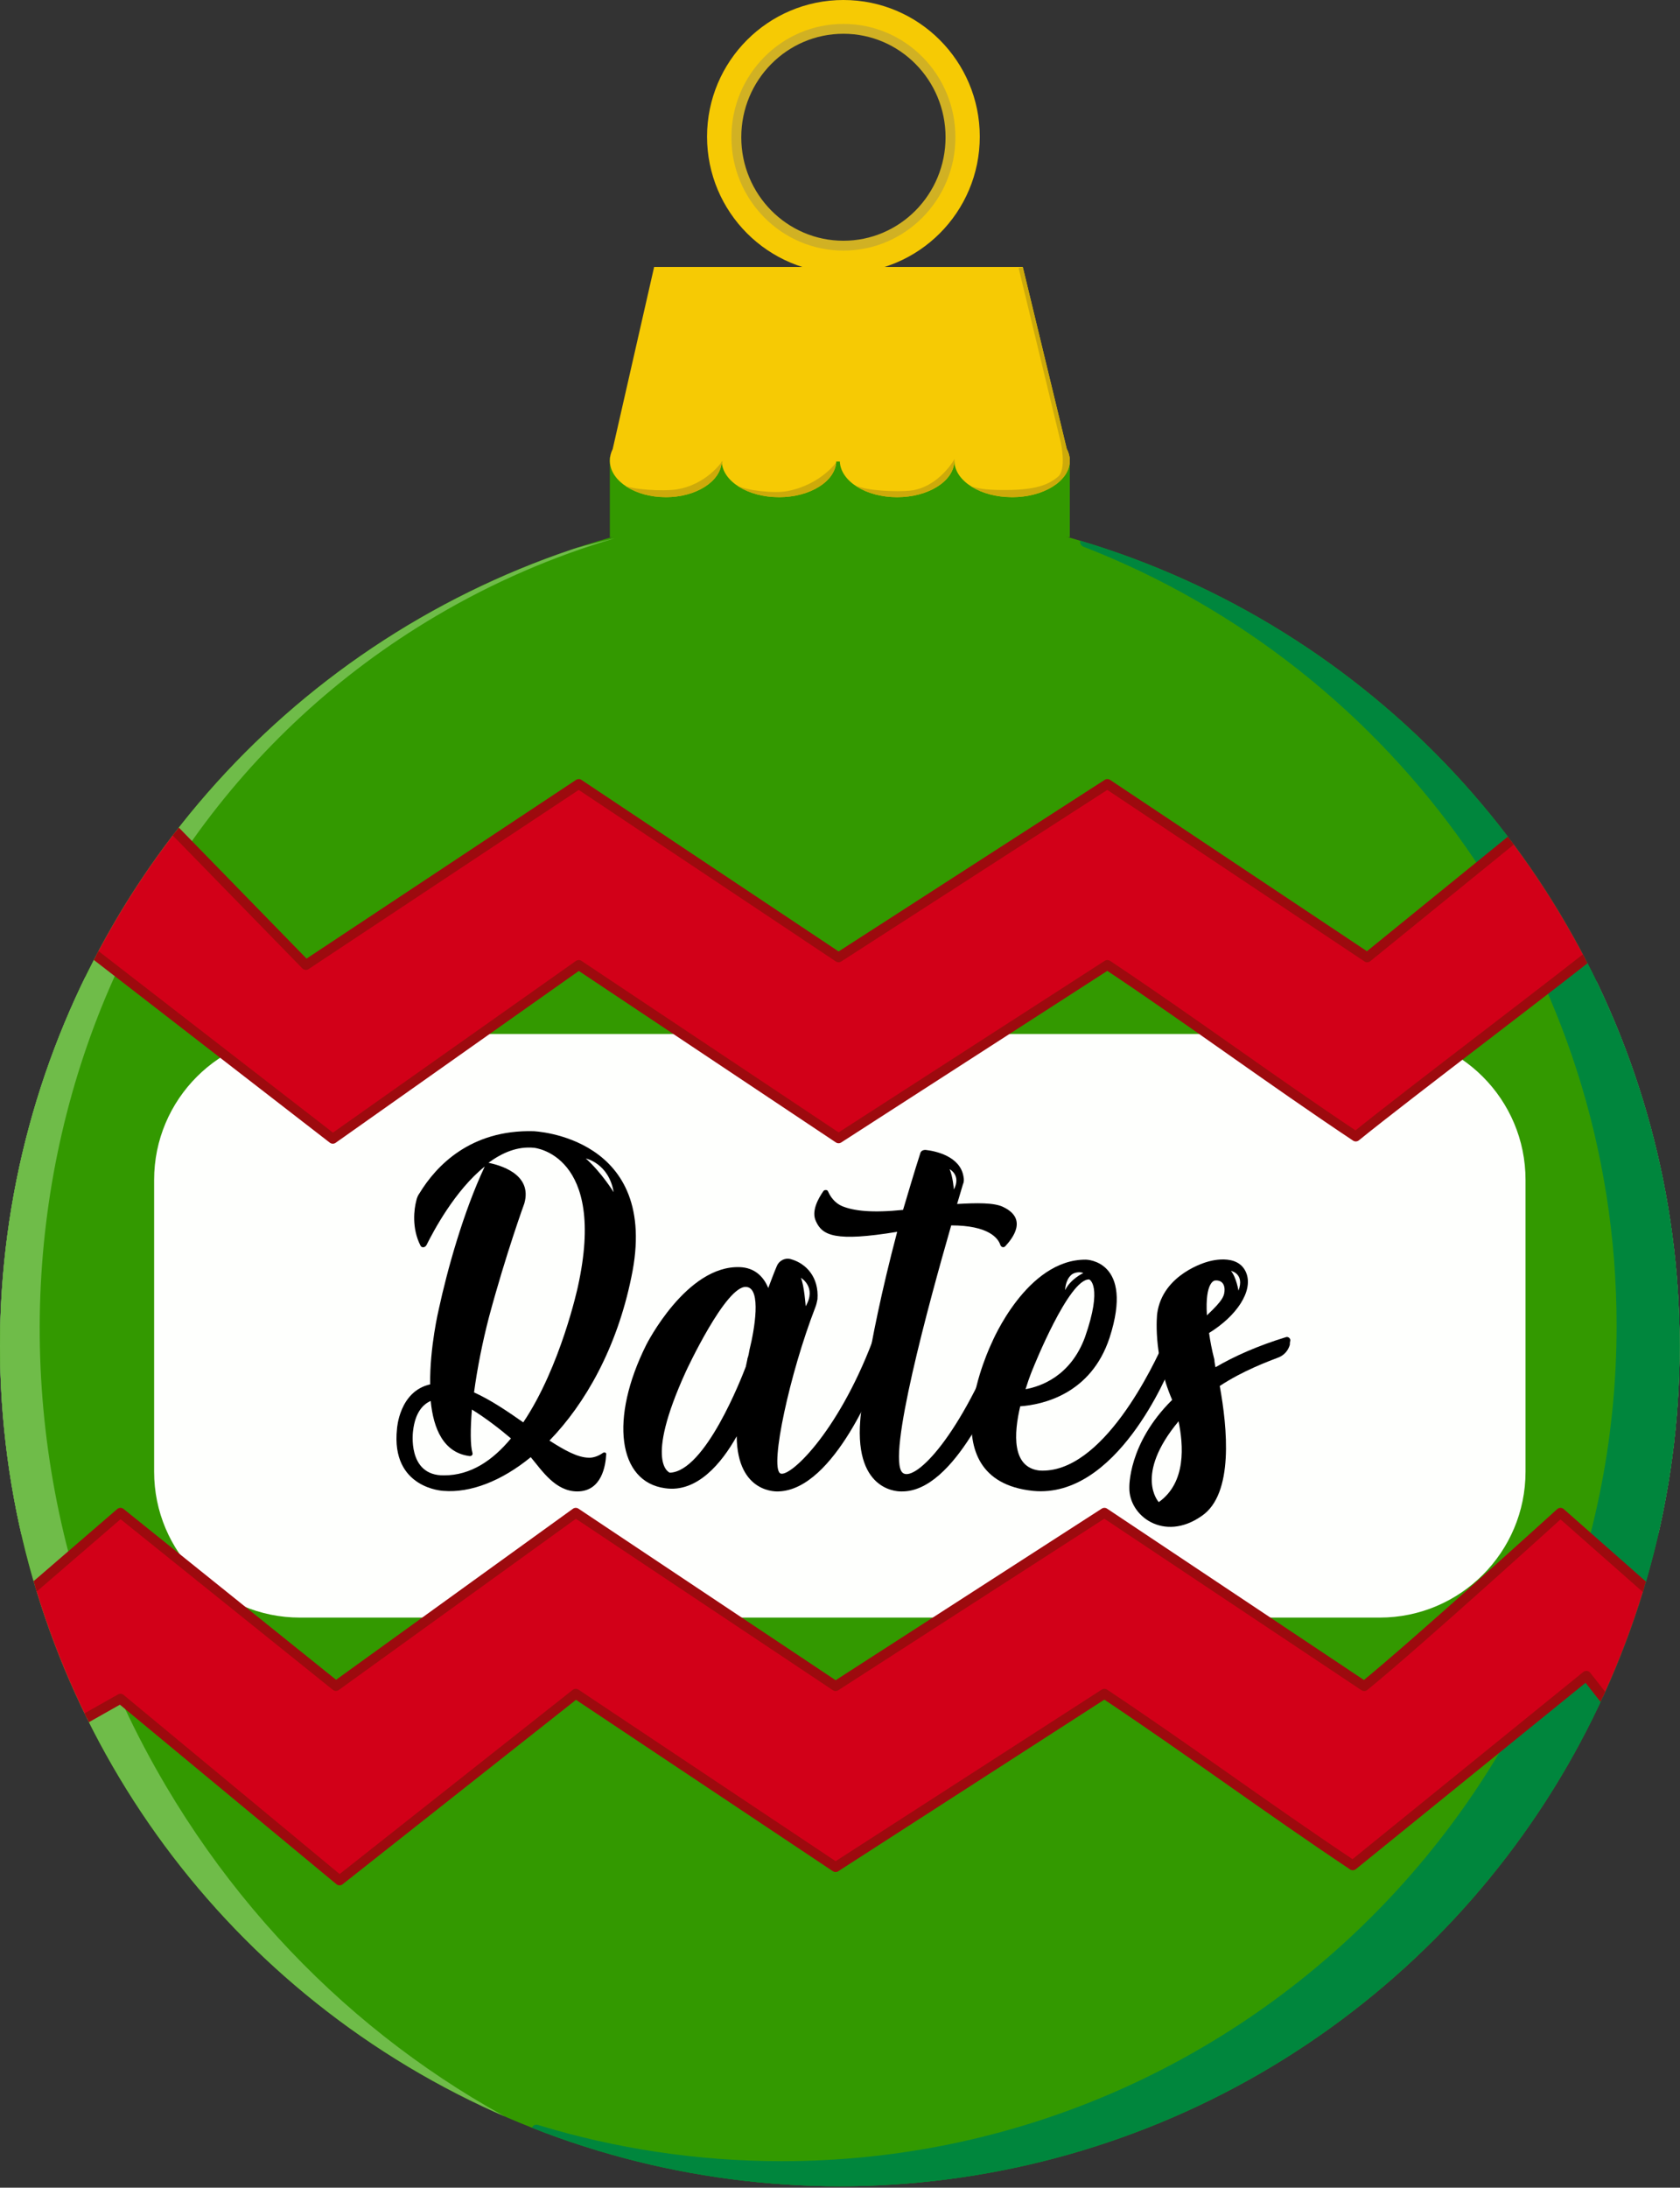 <?xml version="1.0" encoding="UTF-8" standalone="no"?><!DOCTYPE svg PUBLIC "-//W3C//DTD SVG 1.1//EN" "http://www.w3.org/Graphics/SVG/1.1/DTD/svg11.dtd"><svg width="100%" height="100%" viewBox="0 0 1065 1386" version="1.1" xmlns="http://www.w3.org/2000/svg" xmlns:xlink="http://www.w3.org/1999/xlink" xml:space="preserve" xmlns:serif="http://www.serif.com/" style="fill-rule:evenodd;clip-rule:evenodd;stroke-linecap:round;stroke-linejoin:round;stroke-miterlimit:1.5;"><rect x="0" y="0" width="1065" height="1386" fill="#333333" stroke="none"/><g><rect x="386.597" y="289.652" width="291.585" height="50.671" style="fill:#390;"/><ellipse cx="532.389" cy="852.698" rx="532.389" ry="532.389" style="fill:none;"/><clipPath id="_clip1"><ellipse cx="532.389" cy="852.698" rx="532.389" ry="532.389"/></clipPath><g clip-path="url(#_clip1)"><path d="M13.476,972.14c-8.82,-38.424 -13.476,-78.394 -13.476,-119.442c0,-83.801 19.404,-163.107 53.944,-233.632l157.826,122.146l155.906,-110.109l164.713,109.818l170.409,-109.818c54.904,36.606 102.557,72.07 157.461,108.676c29.448,-23.926 112.267,-86.371 152.021,-117.737c33.635,69.775 52.499,148.03 52.499,230.656c-0,40.725 -4.583,80.389 -13.253,118.469l-61.34,-54.071c0,-0 -91.809,83.332 -124.406,109.817c-54.904,-36.606 -109.809,-73.211 -164.713,-109.817l-170.408,109.817l-164.713,-109.817l-152.035,109.732l-136.602,-109.732l-63.833,55.044Z" style="fill:#fefffd;"/><ellipse cx="532.389" cy="852.698" rx="532.389" ry="532.389" style="fill:#390;"/><path d="M379.347,1369.15c-123.51,-38.599 -234.86,-122.682 -306.978,-244.76c-150.779,-255.232 -73.34,-580.513 172.824,-725.935c46.057,-27.208 94.778,-46.205 144.515,-57.432c-38.958,11.466 -77.036,27.841 -113.434,49.344c-249.135,147.177 -325.868,479.162 -171.246,740.898c66.255,112.154 164.308,193.327 274.319,237.885Z" style="fill:#6fbc49;"/><path d="M687.859,343.407c218.076,66.561 376.92,269.523 376.92,509.291c-0,293.834 -238.556,532.389 -532.39,532.389c-67.787,0 -132.632,-12.696 -192.313,-35.85c49.211,15.021 101.405,23.098 155.47,23.098c293.834,-0 532.389,-238.556 532.389,-532.39c0,-226.046 -141.182,-419.377 -340.076,-496.538Z" style="fill:#00863d;stroke:#00863d;stroke-width:6.25px;"/><path d="M967.076,747.507c0,-51.018 -41.42,-92.439 -92.439,-92.439l-684.496,0c-51.018,0 -92.438,41.421 -92.438,92.439l-0,184.877c-0,51.018 41.42,92.439 92.438,92.439l684.496,-0c51.019,-0 92.439,-41.421 92.439,-92.439l0,-184.877Z" style="fill:#fefffd;"/><path d="M76.355,958.424l136.602,109.732l152.035,-109.732l164.713,109.817l170.408,-109.817c54.905,36.606 109.809,73.211 164.713,109.817c32.597,-26.485 124.406,-109.817 124.406,-109.817l67.003,59.063l-22.866,79.523l-27.726,-35.296l-148.068,120.033c-54.905,-36.606 -102.557,-72.07 -157.462,-108.676l-170.408,109.818l-164.713,-109.818l-149.732,118.249l-138.905,-115.096l-43.46,24.537l-24.352,-83.862l67.812,-58.475" style="fill:#d20018;stroke:#9d0a0e;stroke-width:6.25px;"/><path d="M43.713,592.019l53.684,-79.603l96.515,98.942l172.967,-114.647l164.713,109.817l170.409,-109.817c54.904,36.605 109.808,73.211 164.713,109.817c32.596,-26.485 109.177,-88.679 109.177,-88.679l46.756,75.534c-32.597,26.485 -130.588,100.166 -163.185,126.651c-54.904,-36.606 -102.557,-72.07 -157.461,-108.676l-170.409,109.817l-164.713,-109.817l-155.906,110.109l-167.26,-129.448Z" style="fill:#d20018;stroke:#9d0a0e;stroke-width:6.25px;"/></g><g id="Extra-Font" serif:id="Extra Font"><path d="M266.596,789.235c0.679,1.357 2.713,1.357 3.731,-0.339c4.408,-8.817 17.973,-34.589 36.963,-49.849c-13.564,28.824 -23.738,65.449 -29.164,90.543c0,0 -5.765,24.077 -5.426,47.476c-19.668,4.409 -21.025,28.147 -21.025,28.147c-4.069,37.98 29.503,39.337 29.503,39.337c16.956,1.356 36.625,-6.104 55.276,-21.364c7.121,8.478 15.599,21.703 29.503,21.703c15.599,0 17.973,-16.617 18.312,-23.399c0.339,-1.017 -1.017,-1.695 -2.035,-1.017c-4.747,3.391 -8.817,3.052 -8.817,3.052c-7.121,-0 -15.599,-4.748 -25.094,-10.852c22.721,-23.399 42.728,-58.667 51.885,-103.43c18.99,-89.526 -62.058,-92.578 -62.058,-92.578c-40.016,-1.017 -61.719,22.042 -72.232,39.337c-1.017,1.357 -1.695,3.052 -2.035,4.748c-1.356,5.087 -3.052,17.295 2.713,28.485Zm14.921,145.481c-23.738,0.339 -19.668,-28.147 -19.668,-28.147c1.356,-11.869 6.443,-16.956 11.191,-18.99c1.695,17.634 8.138,32.894 24.755,34.928c1.356,0 2.035,-1.017 1.696,-2.034c-1.357,-4.748 -1.357,-14.921 -0.34,-27.468c8.817,5.425 17.973,12.547 24.756,18.312c-11.53,13.903 -25.434,23.399 -42.39,23.399Zm107.5,-179.392c-0,0 -7.461,-12.208 -17.634,-21.364c-0,-0 14.582,3.052 17.634,21.364Zm-50.528,-28.146c-0,-0 46.458,4.069 27.807,88.169c0,0 -10.852,50.528 -34.59,85.796c-10.173,-7.121 -20.686,-14.243 -31.198,-18.99c2.035,-15.26 5.426,-32.216 9.495,-47.815c10.852,-40.355 22.382,-71.893 22.382,-71.893c5.425,-18.99 -16.278,-24.416 -22.721,-25.772c8.817,-6.443 18.312,-10.513 28.825,-9.495Z" style="fill-rule:nonzero;"/><path d="M421.572,942.854c20.347,3.052 35.946,-15.938 45.441,-32.894c0.339,36.964 26.451,34.929 26.451,34.929c35.607,-1.017 62.736,-71.553 66.466,-81.727c0.34,-1.356 0.679,-2.712 0.679,-3.73c-0,-3.73 -1.357,-7.46 -2.713,-10.173c-1.018,-1.696 -3.73,-1.357 -4.748,0.339c-22.72,59.684 -53.58,87.491 -58.667,83.761c-6.443,-4.747 6.104,-63.075 22.382,-105.125c0.678,-1.696 1.017,-3.392 1.356,-5.087c1.018,-13.904 -7.121,-22.721 -16.955,-25.434c-3.731,-1.017 -7.461,1.018 -8.817,4.409c-2.035,4.747 -3.731,9.495 -5.426,13.904c-3.052,-7.461 -8.817,-12.887 -17.973,-13.226c-33.912,-1.356 -59.345,49.172 -59.345,49.172c-23.399,46.797 -17.973,86.813 11.869,90.882Zm89.187,-115.299c-0,0 -1.017,-13.564 -3.052,-17.973c-0,0 10.173,5.765 3.052,17.973Zm-75.962,41.372c0,0 25.434,-54.936 38.32,-53.58c9.834,0.679 5.087,27.469 2.035,39.677c-0.339,2.034 -0.678,4.069 -1.357,5.765l0,0.339c-0.339,1.695 -0.678,3.052 -1.017,4.747c-2.713,7.122 -25.773,66.467 -48.154,67.145c-0,0 -16.617,-5.426 10.173,-64.093Z" style="fill-rule:nonzero;"/><path d="M568.747,780.418c-20.346,76.979 -23.398,119.369 -23.398,119.369c-3.731,46.798 26.111,45.102 26.111,45.102c33.912,0.678 61.041,-67.145 67.145,-80.709c1.017,-2.713 1.357,-5.765 0.678,-8.478c-0.339,-2.713 -1.695,-5.087 -2.713,-7.121c-1.017,-1.357 -3.391,-1.357 -4.069,0.339c-26.451,65.449 -53.58,90.204 -60.362,84.1c-10.174,-9.156 16.616,-107.16 30.859,-156.671c23.738,0 29.842,8.139 31.199,12.547c0.678,1.357 2.034,1.696 3.052,0.679c4.747,-5.087 14.242,-17.295 -1.018,-24.756c-5.765,-3.052 -17.634,-2.713 -29.503,-2.034c1.696,-5.765 3.052,-10.174 3.731,-12.548c0.678,-1.356 0.678,-3.052 0.339,-4.747c-2.035,-12.887 -17.634,-16.278 -24.077,-16.956c-1.696,-0 -3.053,0.678 -3.392,2.374c-4.069,12.547 -7.46,24.416 -10.851,35.607c-19.669,2.034 -31.199,0.678 -38.659,-2.374c-4.748,-2.035 -7.461,-6.104 -8.817,-9.156c-0.339,-1.357 -2.374,-1.357 -3.052,-0.339c-3.052,4.408 -7.8,12.547 -4.748,18.99c4.069,9.156 12.208,13.226 51.545,6.782Zm35.947,-26.79c-0,0 -0.679,-8.477 -2.713,-12.886c-0,0 7.46,3.73 2.713,12.886Z" style="fill-rule:nonzero;"/><path d="M654.883,944.55c52.901,5.087 85.456,-74.266 88.169,-81.048c0,-0.34 0.339,-0.679 0.339,-1.018c1.357,-5.426 0,-10.851 -1.695,-13.903c-0.339,-1.357 -2.374,-1.357 -3.052,-0c-7.122,16.277 -39.677,85.456 -79.692,83.083c-17.634,-2.035 -16.278,-23.399 -12.208,-40.694c13.903,-1.018 44.763,-7.461 56.632,-43.407c15.938,-49.171 -14.921,-49.511 -14.921,-49.511c-37.642,-0.339 -59.684,52.563 -59.684,52.563c-0,0 -42.39,86.814 26.112,93.935Zm24.416,-137.002c1.695,-1.357 5.087,-2.035 7.46,-1.018c0,0 -8.138,3.731 -11.53,10.852c0,-0 0,-6.443 4.07,-9.834Zm-24.416,59.345c-0,-0 22.72,-56.972 35.607,-56.293c-0,-0 8.817,3.73 -2.713,36.624c-9.156,24.755 -28.147,31.199 -37.642,32.894c2.374,-7.799 4.748,-13.225 4.748,-13.225Z" style="fill-rule:nonzero;"/><path d="M715.923,942.515c-0.339,17.973 22.043,34.59 45.781,17.973c20.686,-13.903 16.277,-56.293 11.53,-82.405c14.921,-9.834 30.859,-15.599 36.963,-17.973c3.73,-1.356 6.443,-4.408 7.461,-8.138c-0,-0.679 -0,-1.696 0.339,-2.713c-0,-1.357 -1.357,-2.713 -3.052,-2.035c-17.634,5.426 -32.216,11.869 -44.424,18.99c-0.34,-2.034 -0.679,-3.391 -0.679,-4.747c-1.695,-6.443 -2.713,-12.208 -3.391,-16.956c17.634,-10.852 27.808,-26.451 23.738,-37.642c-5.086,-13.903 -24.755,-7.46 -24.755,-7.46c-0,-0 -28.486,7.46 -31.877,32.894c0,0 -3.052,25.434 9.495,54.597c-28.146,27.808 -27.129,55.615 -27.129,55.615Zm69.18,-124.794c-0,0 -1.357,-8.478 -4.748,-12.547c-0,-0 8.817,1.695 4.748,12.547Zm-14.922,-6.443c0,-0 5.765,-1.017 6.105,5.426c-0,4.069 -0.679,6.782 -11.191,16.616c-1.357,-21.703 5.086,-22.042 5.086,-22.042Zm-23.059,89.187c3.052,14.921 5.086,38.659 -12.548,51.206c0,0 -15.938,-16.955 12.548,-51.206Z" style="fill-rule:nonzero;"/></g><ellipse cx="534.665" cy="86.574" rx="78.113" ry="78.241" style="fill:none;stroke:#f6ca04;stroke-width:16.67px;"/><ellipse cx="534.665" cy="86.955" rx="67.872" ry="68.686" style="fill:none;stroke:#d1b123;stroke-width:6.25px;"/><path d="M676.223,284.32c1.292,2.4 1.959,4.928 1.959,7.484c-0,0.191 -0.004,0.381 -0.011,0.571l0.011,0.045l-0.013,0c-0.516,12.511 -16.71,22.568 -36.583,22.568c-19.873,-0 -36.067,-10.057 -36.583,-22.568l-0.026,0c-0.512,12.511 -16.575,22.568 -36.287,22.568c-19.712,-0 -35.776,-10.057 -36.288,-22.568l-2.301,0c-0.512,12.511 -16.575,22.568 -36.288,22.568c-19.712,-0 -35.775,-10.057 -36.287,-22.568l-0.025,0c-0.5,12.511 -16.191,22.568 -35.446,22.568c-19.255,-0 -34.946,-10.057 -35.446,-22.568l-0.012,0l0.011,-0.046c-0.008,-0.189 -0.011,-0.379 -0.011,-0.57c-0,-2.49 0.613,-4.954 1.802,-7.298l26.278,-115.378l233.683,0l27.863,115.192Z" style="fill:#f6ca04;"/><clipPath id="_clip2"><path d="M676.223,284.32c1.292,2.4 1.959,4.928 1.959,7.484c-0,0.191 -0.004,0.381 -0.011,0.571l0.011,0.045l-0.013,0c-0.516,12.511 -16.71,22.568 -36.583,22.568c-19.873,-0 -36.067,-10.057 -36.583,-22.568l-0.026,0c-0.512,12.511 -16.575,22.568 -36.287,22.568c-19.712,-0 -35.776,-10.057 -36.288,-22.568l-2.301,0c-0.512,12.511 -16.575,22.568 -36.288,22.568c-19.712,-0 -35.775,-10.057 -36.287,-22.568l-0.025,0c-0.5,12.511 -16.191,22.568 -35.446,22.568c-19.255,-0 -34.946,-10.057 -35.446,-22.568l-0.012,0l0.011,-0.046c-0.008,-0.189 -0.011,-0.379 -0.011,-0.57c-0,-2.49 0.613,-4.954 1.802,-7.298l26.278,-115.378l233.683,0l27.863,115.192Z"/></clipPath><g clip-path="url(#_clip2)"><path d="M645.727,169.786l4.909,-0.658l27.862,115.192c1.292,2.4 1.959,4.928 1.959,7.484c0,0.191 -0.003,0.381 -0.011,0.571l0.011,0.045l-0.012,0c-0.517,12.511 -16.711,22.568 -36.583,22.568c-12.236,-0 -24.1,-2.176 -30.744,-8.025c6.276,3.206 15.281,3.489 23.965,3.489c19.872,0 27.759,-3.466 33.661,-8.468c5.496,-4.658 1.748,-21.542 1.748,-21.542l-26.765,-110.656Zm-102.842,137.921c6.208,3.167 25.568,4.082 34.069,3.142c18.237,-2.015 28.2,-20.082 28.2,-20.082c0.167,4.037 -1.363,7.252 1.665,10.521c-4.73,9.29 -18.409,16.015 -34.528,16.015c-12.089,-0 -22.806,-3.783 -29.406,-9.596Zm-75.729,-0.1c6.208,3.166 23.743,5.173 32.132,3.509c21.501,-4.265 31.177,-18.643 31.177,-18.643c0.137,3.332 -1.191,1.901 0.928,4.743c-3.819,10.188 -18.186,17.772 -35.304,17.772c-12.089,-0 -22.333,-1.569 -28.933,-7.381Zm-72.291,-0.348c6.003,3.051 25.49,4.052 33.59,2.869c19.653,-2.871 29.542,-18.146 29.542,-18.146c0.166,4.06 -3.005,3.764 0.032,7.048c-4.648,9.262 -17.987,15.958 -33.698,15.958c-11.68,-0 -23.006,-2.026 -29.466,-7.729Z" style="fill:#cdaa0a;"/></g></g></svg>